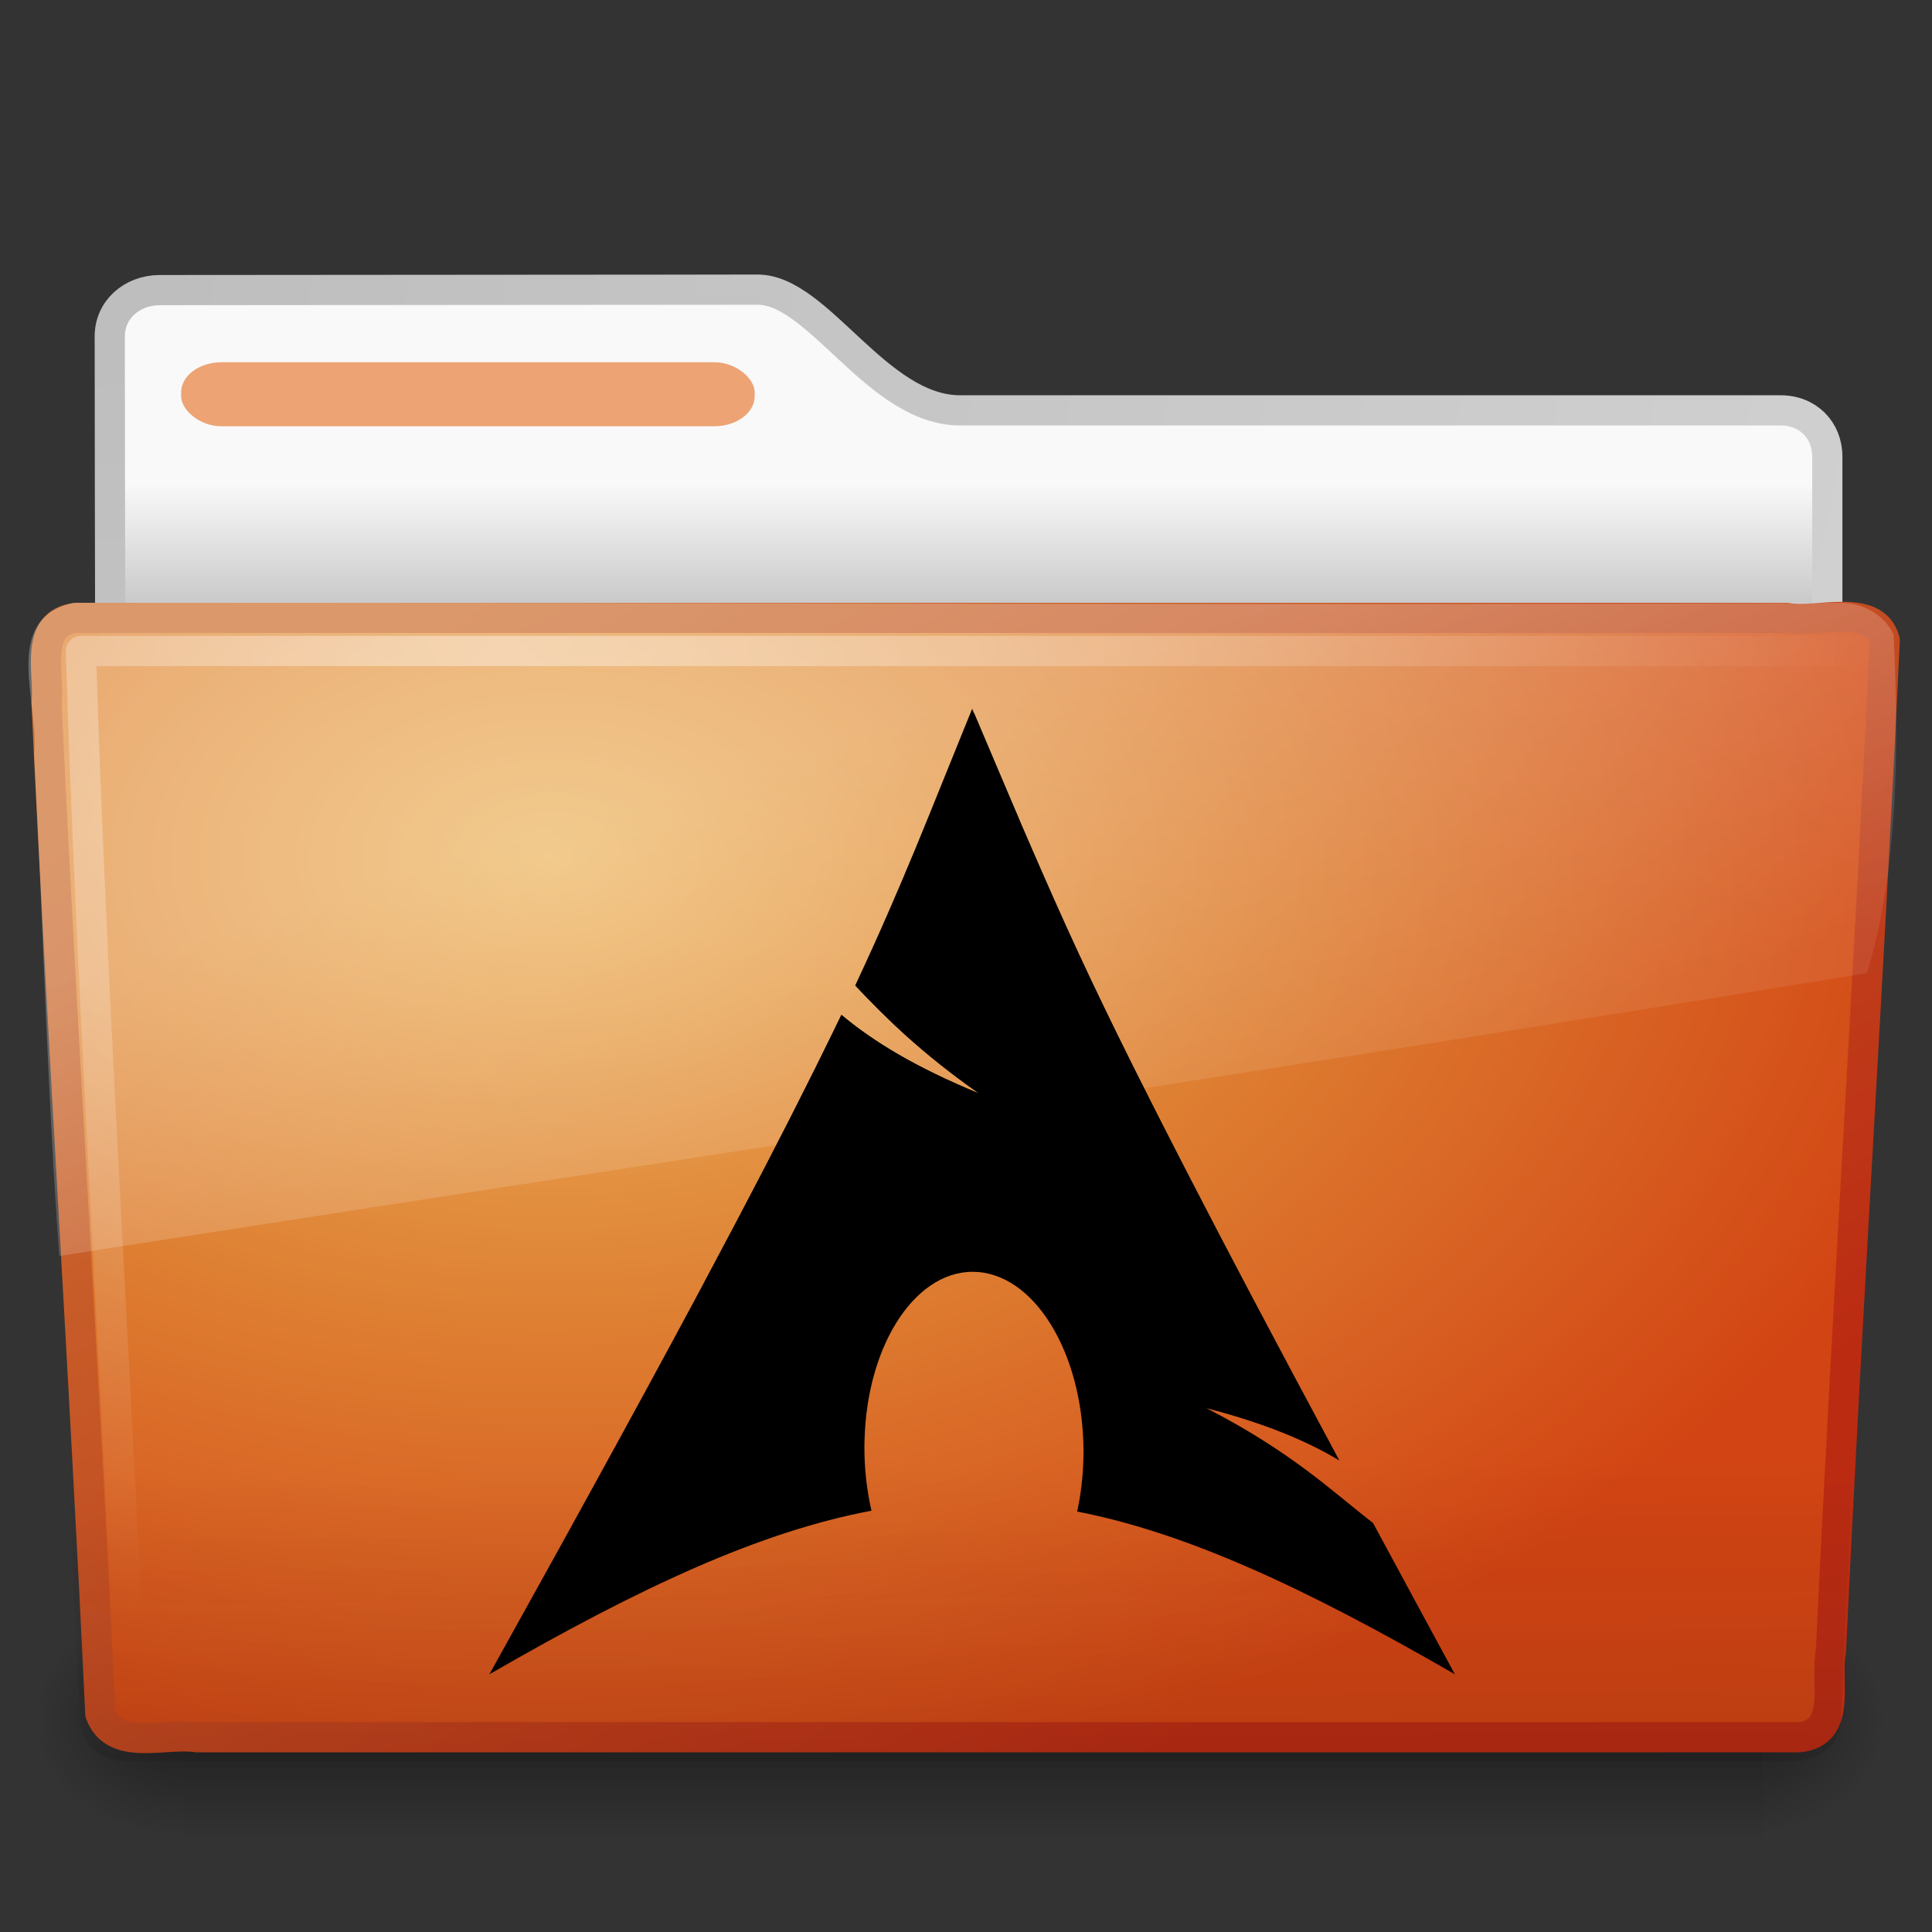 <?xml version="1.0" encoding="UTF-8" standalone="no"?>
<!-- Created with Inkscape (http://www.inkscape.org/) -->

<svg
   xmlns:dc="http://purl.org/dc/elements/1.1/"
   xmlns:cc="http://creativecommons.org/ns#"
   xmlns:rdf="http://www.w3.org/1999/02/22-rdf-syntax-ns#"
   xmlns:svg="http://www.w3.org/2000/svg"
   xmlns="http://www.w3.org/2000/svg"
   xmlns:xlink="http://www.w3.org/1999/xlink"
   xmlns:sodipodi="http://sodipodi.sourceforge.net/DTD/sodipodi-0.dtd"
   xmlns:inkscape="http://www.inkscape.org/namespaces/inkscape"
   version="1.0"
   width="64"
   height="64"
   id="svg2906"
   inkscape:version="0.91 r13725"
   sodipodi:docname="folder-arch-dark.svg">
  <rect width="100%" height="100%" fill="#333333" stroke="none"/>
  <sodipodi:namedview
     pagecolor="#ffffff"
     bordercolor="#666666"
     borderopacity="1"
     objecttolerance="10"
     gridtolerance="10"
     guidetolerance="10"
     inkscape:pageopacity="0"
     inkscape:pageshadow="2"
     inkscape:window-width="687"
     inkscape:window-height="480"
     id="namedview57"
     showgrid="false"
     inkscape:snap-bbox="true"
     inkscape:bbox-paths="true"
     inkscape:bbox-nodes="true"
     inkscape:zoom="3.6875"
     inkscape:cx="32"
     inkscape:cy="32"
     inkscape:window-x="0"
     inkscape:window-y="30"
     inkscape:window-maximized="0"
     inkscape:current-layer="svg2906" />
  <defs
     id="defs2908">
    <linearGradient
       id="linearGradient3484">
      <stop
         id="stop3486"
         style="stop-color:#bdbdbd;stop-opacity:1"
         offset="0" />
      <stop
         id="stop3488"
         style="stop-color:#d0d0d0;stop-opacity:1"
         offset="1" />
    </linearGradient>
    <radialGradient
       cx="3"
       cy="5.017"
       r="21"
       fx="3"
       fy="5.017"
       id="radialGradient2904"
       xlink:href="#linearGradient3484"
       gradientUnits="userSpaceOnUse"
       gradientTransform="matrix(-1.7093459e-8,2.28,-2.895,-1.9417461e-8,16.801,2.29)" />
    <linearGradient
       id="linearGradient6404">
      <stop
         id="stop6406"
         style="stop-color:#f9f9f9;stop-opacity:1"
         offset="0" />
      <stop
         id="stop6408"
         style="stop-color:#c9c9c9;stop-opacity:1"
         offset="1" />
    </linearGradient>
    <linearGradient
       x1="62.989"
       y1="13.183"
       x2="62.989"
       y2="16.19"
       id="linearGradient2902"
       xlink:href="#linearGradient6404"
       gradientUnits="userSpaceOnUse"
       gradientTransform="matrix(1.341,0,0,1.33,-68.673,-1.51)" />
    <linearGradient
       id="linearGradient5060-820">
      <stop
         id="stop2681"
         style="stop-color:#000000;stop-opacity:1"
         offset="0" />
      <stop
         id="stop2683"
         style="stop-color:#000000;stop-opacity:0"
         offset="1" />
    </linearGradient>
    <radialGradient
       cx="605.714"
       cy="486.648"
       r="117.143"
       fx="605.714"
       fy="486.648"
       id="radialGradient2880"
       xlink:href="#linearGradient5060-820"
       gradientUnits="userSpaceOnUse"
       gradientTransform="matrix(-3.212956e-2,0,0,3.705882e-2,23.363,25.412)" />
    <linearGradient
       id="linearGradient5060-179">
      <stop
         id="stop2675"
         style="stop-color:#000000;stop-opacity:1"
         offset="0" />
      <stop
         id="stop2677"
         style="stop-color:#000000;stop-opacity:0"
         offset="1" />
    </linearGradient>
    <radialGradient
       cx="605.714"
       cy="486.648"
       r="117.143"
       fx="605.714"
       fy="486.648"
       id="radialGradient2878"
       xlink:href="#linearGradient5060-179"
       gradientUnits="userSpaceOnUse"
       gradientTransform="matrix(3.212956e-2,0,0,3.705882e-2,24.637,25.412)" />
    <linearGradient
       id="linearGradient5048-585">
      <stop
         id="stop2667"
         style="stop-color:#000000;stop-opacity:0"
         offset="0" />
      <stop
         id="stop2669"
         style="stop-color:#000000;stop-opacity:1"
         offset="0.5" />
      <stop
         id="stop2671"
         style="stop-color:#000000;stop-opacity:0"
         offset="1" />
    </linearGradient>
    <linearGradient
       x1="302.857"
       y1="366.648"
       x2="302.857"
       y2="609.505"
       id="linearGradient2876"
       xlink:href="#linearGradient5048-585"
       gradientUnits="userSpaceOnUse"
       gradientTransform="matrix(8.284024e-2,0,0,3.705882e-2,-5.941,25.412)" />
    <linearGradient
       id="linearGradient3390-178-986-453-8">
      <stop
         id="stop3624-5"
         style="stop-color:#bb2b12;stop-opacity:1"
         offset="0" />
      <stop
         id="stop3626-7"
         style="stop-color:#cd7233;stop-opacity:1"
         offset="1" />
    </linearGradient>
    <linearGradient
       x1="82.453"
       y1="45.114"
       x2="65.34"
       y2="15.944"
       id="linearGradient2895"
       xlink:href="#linearGradient3390-178-986-453-8"
       gradientUnits="userSpaceOnUse"
       gradientTransform="matrix(1.341,0,0,1.326,-72.463,-1.603)" />
    <linearGradient
       id="linearGradient7012-661-145-733-759-865-745-661-970-94-6">
      <stop
         id="stop3618-2"
         style="stop-color:#edb763;stop-opacity:1"
         offset="0" />
      <stop
         id="stop2559"
         style="stop-color:#de7f32;stop-opacity:1"
         offset="0.5" />
      <stop
         id="stop3620-1"
         style="stop-color:#d24413;stop-opacity:1"
         offset="1" />
    </linearGradient>
    <radialGradient
       cx="63.969"
       cy="14.113"
       r="23.097"
       fx="63.969"
       fy="14.113"
       id="radialGradient2893"
       xlink:href="#linearGradient7012-661-145-733-759-865-745-661-970-94-6"
       gradientUnits="userSpaceOnUse"
       gradientTransform="matrix(2.098,-1.2620327e-7,8.2824269e-8,1.348,-115.968,9.354)" />
    <linearGradient
       id="linearGradient6129-963-697-142-998-580-273">
      <stop
         id="stop2661"
         style="stop-color:#0a0a0a;stop-opacity:0.498"
         offset="0" />
      <stop
         id="stop2663"
         style="stop-color:#0a0a0a;stop-opacity:0"
         offset="1" />
    </linearGradient>
    <linearGradient
       x1="22.935"
       y1="49.629"
       x2="22.809"
       y2="36.658"
       id="linearGradient2890"
       xlink:href="#linearGradient6129-963-697-142-998-580-273"
       gradientUnits="userSpaceOnUse"
       gradientTransform="matrix(1.535,0,0,1.327,-5.021,-4.8541574e-2)" />
    <linearGradient
       id="linearGradient6087-437-184-795-110-662-495">
      <stop
         id="stop2693"
         style="stop-color:#ffffff;stop-opacity:0.4"
         offset="0" />
      <stop
         id="stop2695"
         style="stop-color:#ffffff;stop-opacity:0"
         offset="1" />
    </linearGradient>
    <radialGradient
       cx="7.265"
       cy="8.302"
       r="20.98"
       fx="7.265"
       fy="8.302"
       id="radialGradient2887"
       xlink:href="#linearGradient6087-437-184-795-110-662-495"
       gradientUnits="userSpaceOnUse"
       gradientTransform="matrix(0,1.607,-2.182,0,34.686,9.285)" />
    <linearGradient
       id="linearGradient8265-821-176-38-919-66-249">
      <stop
         id="stop2687"
         style="stop-color:#ffffff;stop-opacity:0.275"
         offset="0" />
      <stop
         id="stop2689"
         style="stop-color:#ffffff;stop-opacity:0.078"
         offset="1" />
    </linearGradient>
    <linearGradient
       x1="11.566"
       y1="22.292"
       x2="15.215"
       y2="33.955"
       id="linearGradient2884"
       xlink:href="#linearGradient8265-821-176-38-919-66-249"
       gradientUnits="userSpaceOnUse"
       gradientTransform="matrix(1.341,0,0,1.33,-0.373,-1.31)" />
    <linearGradient
       gradientTransform="translate(287,-83)"
       x1="112.499"
       y1="6.137"
       x2="112.499"
       y2="129.347"
       id="path1082_2_"
       gradientUnits="userSpaceOnUse">
      <stop
         style="stop-color:#ffffff;stop-opacity:0"
         offset="0"
         id="stop193" />
      <stop
         style="stop-color:#ffffff;stop-opacity:0.275;"
         offset="1"
         id="stop195" />
      <midPointStop
         offset="0"
         style="stop-color:#FFFFFF"
         id="midPointStop197" />
      <midPointStop
         offset="0.5"
         style="stop-color:#FFFFFF"
         id="midPointStop199" />
      <midPointStop
         offset="1"
         style="stop-color:#000000"
         id="midPointStop201" />
    </linearGradient>
    <linearGradient
       id="linearGradient4346"
       inkscape:collect="always">
      <stop
         id="stop4348"
         offset="0"
         style="stop-color:#00bdec;stop-opacity:1" />
      <stop
         id="stop4350"
         offset="1"
         style="stop-color:#40bfde;stop-opacity:1" />
    </linearGradient>
    <linearGradient
       gradientUnits="userSpaceOnUse"
       y2="666.978"
       x2="616.486"
       y1="634.151"
       x1="400.614"
       id="linearGradient4352"
       xlink:href="#linearGradient4346"
       inkscape:collect="always" />
    <linearGradient
       id="linearGradient5323"
       inkscape:collect="always">
      <stop
         id="stop5325"
         offset="0"
         style="stop-color:#6e6e6e;stop-opacity:1" />
      <stop
         id="stop5327"
         offset="1"
         style="stop-color:#4d4d4d;stop-opacity:1" />
    </linearGradient>
    <linearGradient
       gradientUnits="userSpaceOnUse"
       y2="348.969"
       x2="650.814"
       y1="238.082"
       x1="291.836"
       id="linearGradient5329"
       xlink:href="#linearGradient5323"
       inkscape:collect="always" />
    <linearGradient
       y2="303.14"
       x2="606.912"
       y1="104.507"
       x1="541.335"
       gradientTransform="matrix(-0.394,0,0,0.394,978.35,416.981)"
       gradientUnits="userSpaceOnUse"
       id="linearGradient2216"
       xlink:href="#path1082_2_"
       inkscape:collect="always" />
  </defs>
  <g
     id="layer1">
    <path
       d="M 5.281,9.61 C 4.356,9.62 3.636,10.265 3.636,11.14 C 3.636,18.474 3.679,24.093 3.636,30.758 C 5.561,30.758 60.532,25.822 60.532,23.704 L 60.532,15.124 C 60.532,14.249 59.889,13.584 58.963,13.594 L 31.805,13.594 C 29.06,13.594 27.114,9.595 25.101,9.595 L 5.281,9.61 z"
       id="path2856"
       style="fill:url(#linearGradient2902);fill-opacity:1;stroke:url(#radialGradient2904);stroke-width:1;stroke-linecap:round;stroke-linejoin:round;stroke-miterlimit:4;stroke-dasharray:none;stroke-opacity:1;display:inline" />
    <g
       transform="matrix(1.285,0,0,0.887,0.967,18.44)"
       id="g2858"
       style="opacity:0.4">
      <rect
         width="40.7"
         height="9"
         x="4"
         y="39"
         id="rect2860"
         style="fill:url(#linearGradient2876);fill-opacity:1;fill-rule:nonzero;stroke:none;stroke-width:1;marker:none;visibility:visible;display:inline;overflow:visible" />
      <path
         d="M 44.7,39 C 44.7,39 44.7,48 44.7,48 C 46.355,48.017 48.7,45.983 48.7,43.499 C 48.7,41.015 46.854,39 44.7,39 z"
         id="path2862"
         style="fill:url(#radialGradient2878);fill-opacity:1;fill-rule:nonzero;stroke:none;stroke-width:1;marker:none;visibility:visible;display:inline;overflow:visible" />
      <path
         d="M 4,39 C 4,39 4,48 4,48 C 2.345,48.017 0,45.983 0,43.499 C 0,41.015 1.846,39 4,39 z"
         id="path2864"
         style="fill:url(#radialGradient2880);fill-opacity:1;fill-rule:nonzero;stroke:none;stroke-width:1;marker:none;visibility:visible;display:inline;overflow:visible" />
    </g>
    <path
       d="M 2.526,20.468 C 1.088,20.632 1.656,22.328 1.541,23.282 C 2.068,34.517 2.799,45.526 3.322,56.761 C 3.78,58.042 5.46,57.386 6.524,57.549 C 24.214,57.549 41.904,57.549 59.594,57.549 C 61.054,57.407 60.447,55.681 60.653,54.694 C 61.179,43.458 61.911,32.45 62.434,21.214 C 62.097,19.949 60.196,20.652 59.199,20.468 C 40.308,20.468 21.417,20.468 2.526,20.468 L 2.526,20.468 z"
       id="path2866"
       style="fill:url(#radialGradient2893);fill-opacity:1;stroke:url(#linearGradient2895);stroke-width:0.999;stroke-linecap:round;stroke-linejoin:round;stroke-miterlimit:4;stroke-dasharray:none;stroke-dashoffset:0;stroke-opacity:1" />
    <path
       d="M 2.386,19.857 L 61.241,19.857 C 62.092,19.857 62.643,20.449 62.643,21.184 L 60.975,57.013 C 60.975,57.748 60.29,58.34 59.44,58.34 L 4.188,58.34 C 3.338,58.34 2.653,57.748 2.653,57.013 L 0.985,21.184 C 0.985,20.448 1.536,19.857 2.386,19.857 z"
       id="path2868"
       style="opacity:0.4;fill:url(#linearGradient2890);fill-opacity:1;stroke:none" />
    <path
       d="M 61.673,21.565 C 43.531,21.565 20.821,21.565 2.679,21.565 C 3,32 3.713,43.316 4.229,54.192"
       id="path2870"
       style="fill:none;stroke:url(#radialGradient2887);stroke-width:1;stroke-linecap:round;stroke-linejoin:round;stroke-miterlimit:4;stroke-dasharray:none;stroke-opacity:1" />
    <path
       d="M 60.967,19.97 C 41.459,20.068 21.944,19.942 2.434,19.97 C 0.011,20.517 1.315,23.251 1.13,24.986 C 1.428,30.523 1.563,36.085 1.962,41.607 C 22.074,38.464 42.087,35.479 61.847,32.231 C 62.894,28.791 62.903,24.689 62.728,21.02 C 62.421,20.349 61.673,19.955 60.967,19.97 z"
       id="path2872"
       style="fill:url(#linearGradient2884);fill-opacity:1;stroke:none" />
    <rect
       width="19"
       height="2.121"
       rx="1.341"
       ry="0.996"
       x="6"
       y="12"
       id="rect2874"
       style="fill:#eda374;fill-opacity:1;fill-rule:nonzero;stroke:none;stroke-width:1;marker:none;visibility:visible;display:block;overflow:visible;enable-background:accumulate" />
  </g>
  <g
     transform="matrix(0.125,0,0,0.125,-17.447,14.3)"
     id="layer1-8"
     inkscape:label="Layer 1">
    <g
       transform="matrix(1.347,0,0,1.347,-632.882,-513.344)"
       id="g2424">
      <g
         id="g2210">
        <path
           transform="matrix(0.742,0,0,0.742,669.75,435.623)"
           id="path2518"
           d="M 128,0 C 116.605,27.937 109.687,46.237 97,73.344 104.778,81.589 114.338,91.156 129.844,102 113.174,95.14 101.81,88.271 93.312,81.125 77.076,115.005 51.622,163.246 0,256 c 40.563,-23.418 72.008,-37.862 101.312,-43.375 -1.254,-5.404 -1.924,-11.278 -1.875,-17.375 l 0.031,-1.281 c 0.644,-25.994 14.169,-45.982 30.188,-44.625 16.018,1.357 28.488,23.537 27.844,49.531 -0.121,4.896 -0.691,9.601 -1.656,13.969 C 184.833,218.517 215.982,232.897 256,256 c -7.892,-14.53 -14.961,-27.62 -21.688,-40.094 -10.596,-8.213 -21.643,-18.897 -44.188,-30.469 15.496,4.026 26.602,8.682 35.25,13.875 C 156.98,71.973 151.454,55.04 128,0 Z"
           style="fill:#000000;fill-opacity:1;fill-rule:evenodd;stroke:none;stroke-width:1;stroke-linecap:round;stroke-linejoin:round;stroke-miterlimit:10;stroke-dasharray:none;stroke-opacity:1"
           inkscape:connector-curvature="0" />
        <path
           sodipodi:nodetypes="ccc"
           id="path2522"
           d="M 818.226,548.553 C 777.045,492.658 767.499,447.608 765.081,436.853 c 21.967,50.669 21.817,51.29 53.145,111.7 z"
           style="fill:#000000;fill-opacity:1;fill-rule:evenodd;stroke:none;stroke-width:36.1;stroke-linecap:butt;stroke-linejoin:round;stroke-miterlimit:10;stroke-opacity:1"
           inkscape:connector-curvature="0" />
        <path
           id="path2520"
           d="m 765.098,436.435 c -1.056,2.597 -2.086,5.117 -3.062,7.515 -1.081,2.656 -2.109,5.191 -3.131,7.677 -1.022,2.486 -2.034,4.912 -3.038,7.306 -1.004,2.394 -2.011,4.762 -3.038,7.144 -1.028,2.382 -2.062,4.788 -3.154,7.236 -1.093,2.448 -2.233,4.945 -3.433,7.538 -1.199,2.593 -2.456,5.278 -3.804,8.094 -0.187,0.39 -0.413,0.834 -0.603,1.229 5.755,6.096 12.841,13.15 24.283,21.152 -12.34,-5.078 -20.765,-10.158 -27.067,-15.447 -0.327,0.668 -0.614,1.264 -0.951,1.948 -0.444,0.9 -0.976,1.923 -1.438,2.853 -0.81,1.66 -1.656,3.366 -2.528,5.126 -0.335,0.667 -0.629,1.243 -0.974,1.925 -5.507,11.053 -12.34,24.283 -21.129,40.728 24.096,-13.576 50.085,-33.162 97.296,-16.305 -2.367,-4.483 -4.543,-8.688 -6.587,-12.64 -2.044,-3.953 -3.942,-7.655 -5.706,-11.156 -1.763,-3.5 -3.392,-6.801 -4.917,-9.927 -1.525,-3.126 -2.938,-6.077 -4.268,-8.906 -1.329,-2.83 -2.581,-5.553 -3.757,-8.164 -1.176,-2.611 -2.297,-5.113 -3.363,-7.584 -1.066,-2.471 -2.087,-4.897 -3.085,-7.306 -0.998,-2.409 -1.973,-4.812 -2.946,-7.236 -0.348,-0.866 -0.696,-1.769 -1.044,-2.644 -2.663,-6.253 -5.398,-12.732 -8.558,-20.155 z"
           style="fill:#000000;fill-opacity:1;fill-rule:evenodd;stroke:none;stroke-width:0.714;stroke-linecap:round;stroke-linejoin:round;stroke-miterlimit:10;stroke-dasharray:none;stroke-opacity:1"
           inkscape:connector-curvature="0" />
      </g>
    </g>
  </g>
</svg>
